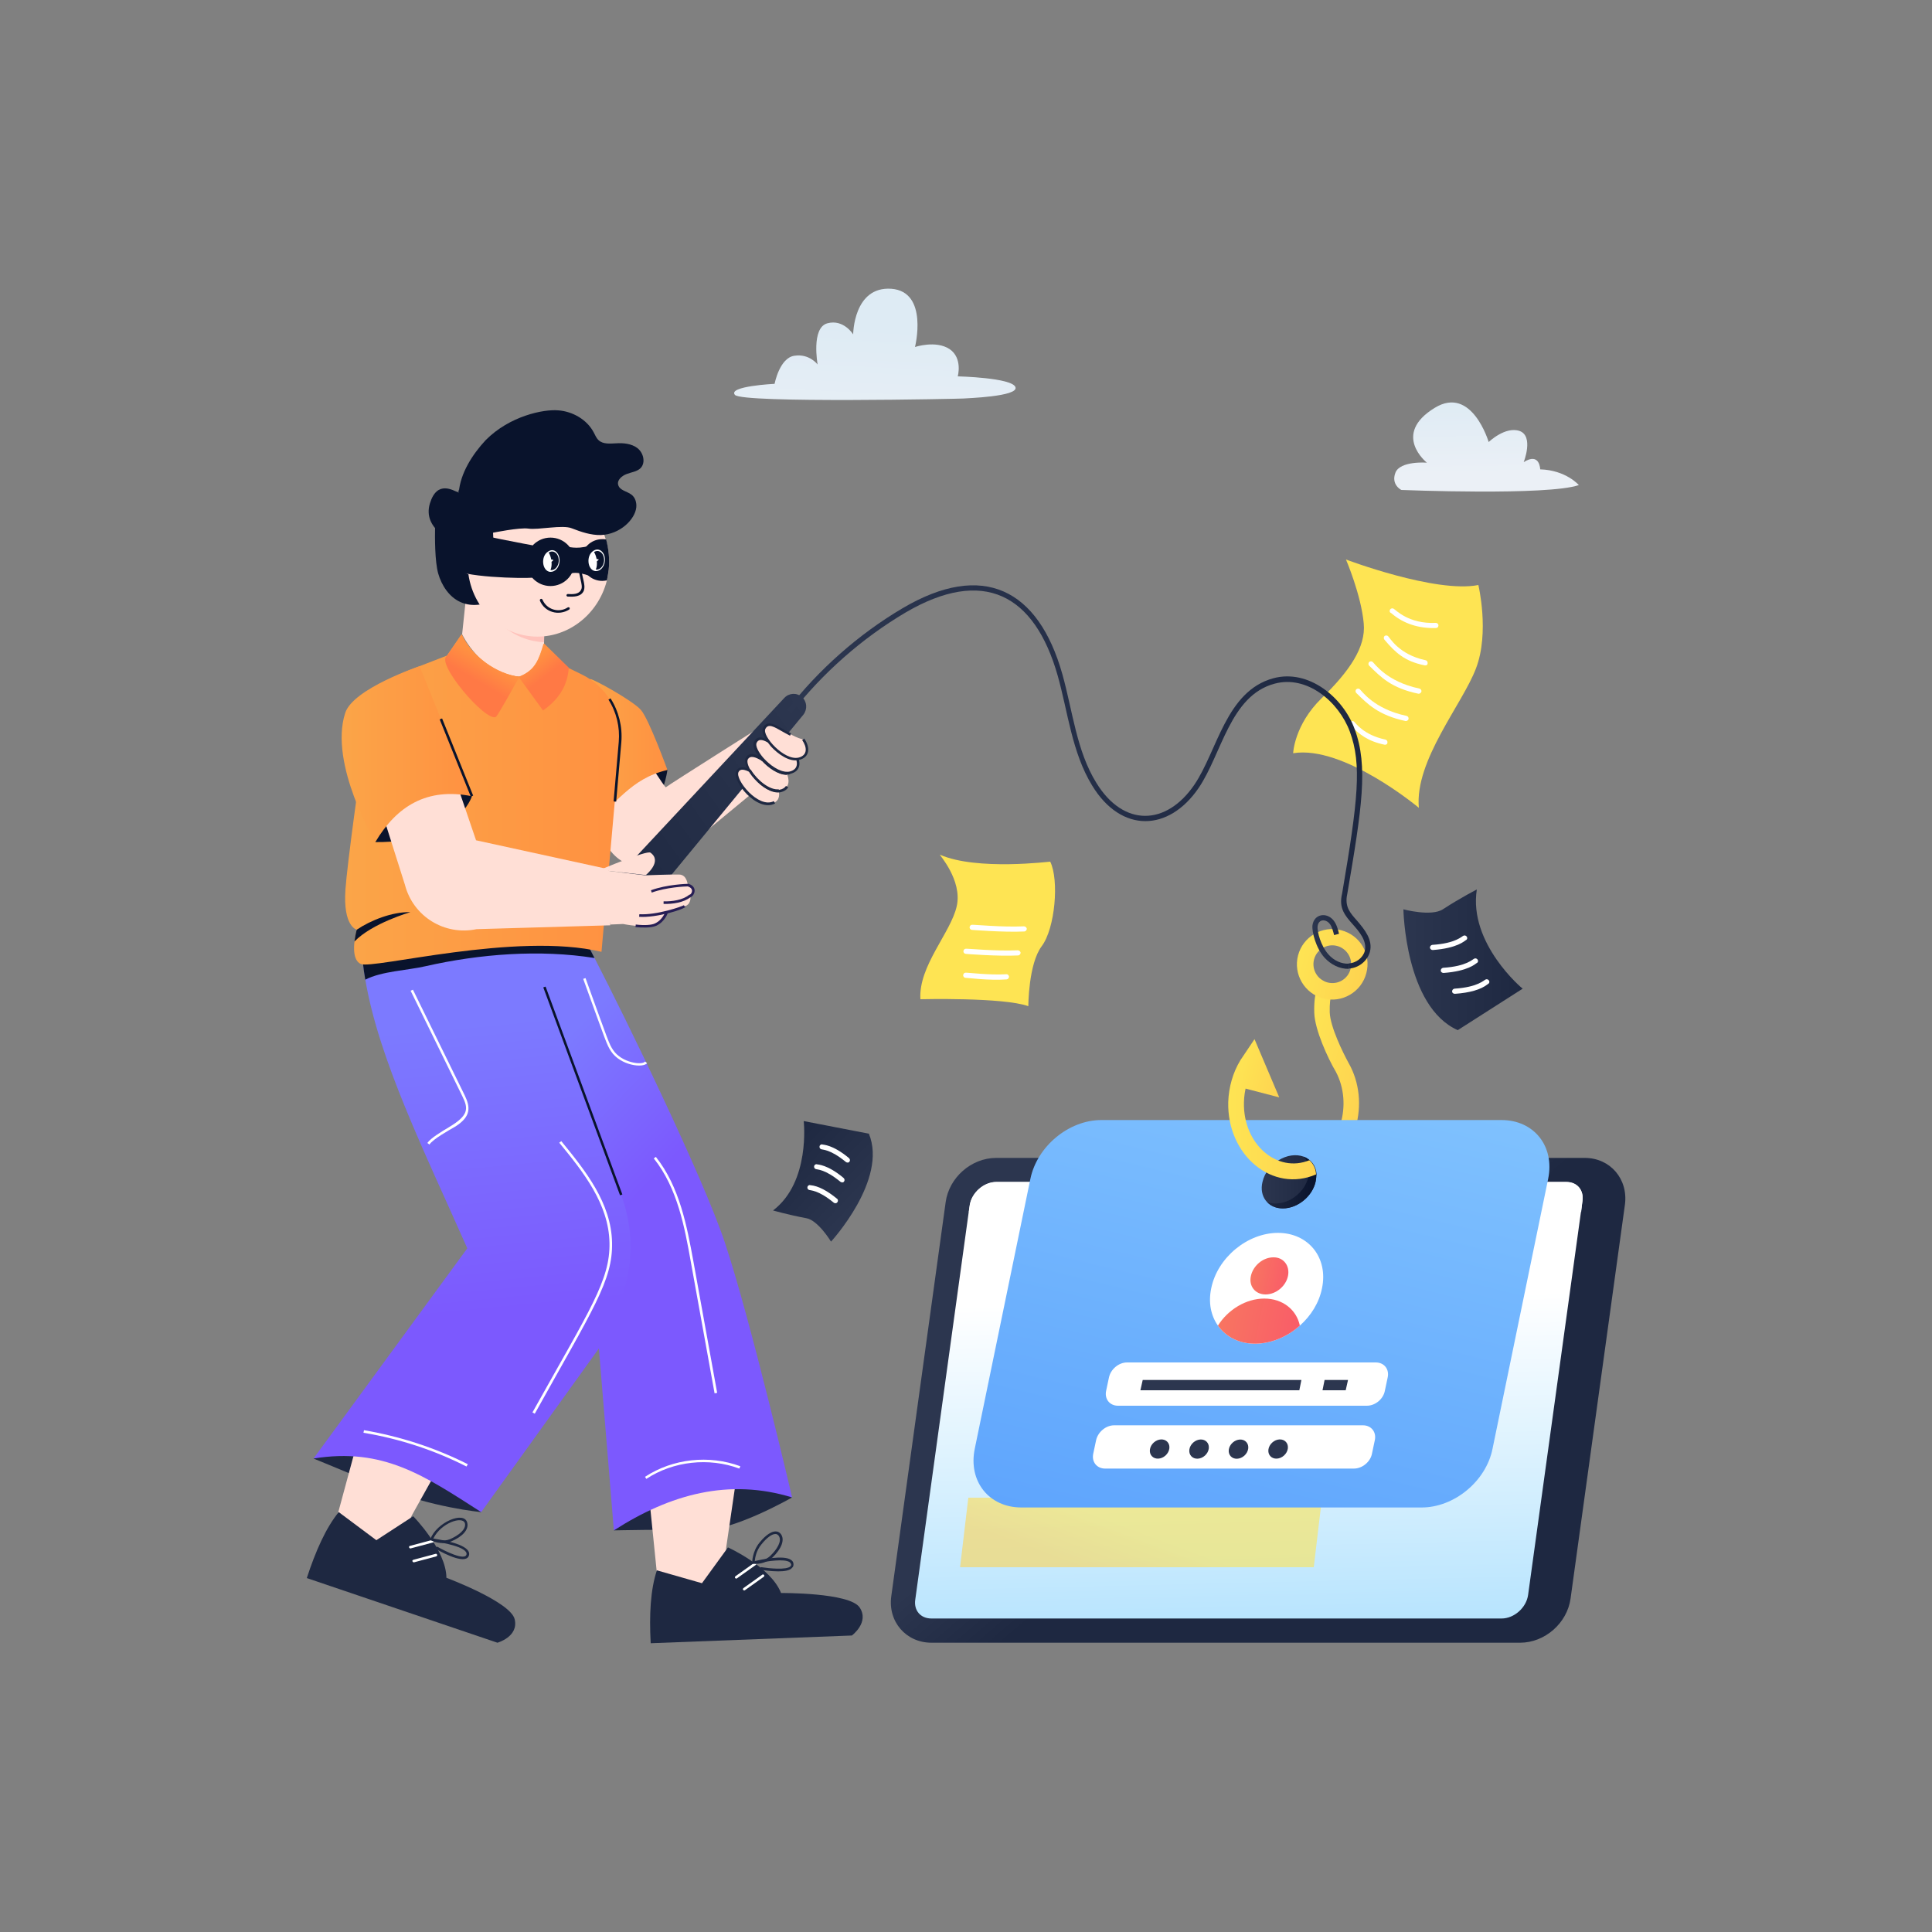 <svg xmlns="http://www.w3.org/2000/svg" enable-background="new 0 0 750 750" viewBox="0 0 750 750"><rect x="0" y="0" width="750" height="750" fill="#808080" stroke="none"/><path fill="#ffdfd6" d="M211.7,218.7l-0.5,30.6l0,0.6c-1.9,7-4.8,11.8-9.5,12.8c-15.2-1.1-22.3-16.5-22.3-16.5l2.5-23.8        C222.7,217.3,208.6,219.1,211.7,218.7z"/><path fill="#ffc3bc" d="M211.7,218.7l-0.5,30.6c-0.5,0-1-0.1-1.5-0.1c-13.7-1.4-23.9-13.1-24.4-27.2L211.7,218.7z"/><path fill="#fee453" d="M522.5,217.2c0,0,34.9,13.2,51.4,9.9c0,0,4.4,18.4-0.9,32.3c-5.2,13.9-23.9,35.8-22.2,54.2          c0,0-29.1-24.4-48.8-21.2c0,0,0.4-11,11.1-21.4c10.7-10.4,17.2-19.8,16.3-29C528.4,230.9,522.5,217.2,522.5,217.2z"/><path fill="#fff" d="M540.3 238.2c-.1-.1-.2-.2-.3-.2-.5-.2-.7-.8-.4-1.3.2-.5.9-.7 1.4-.4.8.4 5.8 6 16.4 5.5.5 0 1 .4 1 1s-.4 1-1 1C550.7 244 544.9 242.1 540.3 238.2zM553.1 258.3c-8-1.6-11.5-5.1-15.6-9.9-.4-.4-.4-1-.1-1.4s1-.4 1.4-.1c.7.6 4.2 7.2 14.6 9.4.5.1.9.6.8 1.2C554.2 258.1 553.7 258.4 553.1 258.3zM550.6 269.3c-10.5-2.2-14.5-6.4-19-10.8-.4-.3-.5-.9-.2-1.4.3-.4 1-.5 1.4-.2.8.6 5.4 7.7 18.2 10.4.5.1.9.6.8 1.2C551.6 269 551.1 269.4 550.6 269.3zM545.6 279.9c-10.6-2.3-14.7-6.6-19-10.8-.4-.3-.5-.9-.2-1.4.3-.4 1-.5 1.4-.2.8.6 5.4 7.7 18.2 10.4.5.1.9.6.8 1.2C546.7 279.6 546.1 280 545.6 279.9zM537.5 289.1c-6.6-1.4-9.8-4-13.1-7.4-.4-.3-.5-.9-.2-1.4.3-.4 1-.5 1.4-.2.6.5 3.7 5.2 12.2 7 .5.1.9.6.8 1.2C538.6 288.9 538 289.2 537.5 289.1z"/><linearGradient id="a" x1="-2206.651" x2="-2232.414" y1="519.393" y2="549.609" gradientTransform="matrix(-1 0 0 1 -1738.853 0)" gradientUnits="userSpaceOnUse"><stop offset="0" stop-color="#2c364f"/><stop offset=".993" stop-color="#1e2841"/></linearGradient><path fill="url(#a)" d="M361.6,637.7h228.5c9.6,0,18.3-7.6,19.6-17.2l21.1-152.9c1.3-9.9-5.7-18.1-15.6-18.1H386.7         c-9.6,0-18.3,7.6-19.6,17.2L346,619.6C344.6,629.5,351.7,637.7,361.6,637.7z"/><linearGradient id="b" x1="483.911" x2="487.704" y1="504.466" y2="669.239" gradientUnits="userSpaceOnUse"><stop offset="0" stop-color="#fff"/><stop offset=".993" stop-color="#a2dcfd"/></linearGradient><path fill="url(#b)" d="M361.6,628.3h221.3c4.9,0,9.6-4.2,10.3-9.1l21.1-152.9c0.6-4.1-1.9-7.4-6.3-7.4H386.7         c-4.9,0-9.6,4.2-10.3,9.1l-21.1,153C354.7,625,357.2,628.3,361.6,628.3z"/><path fill="#fff" d="M613.8,470.5H376.1l0.4-2.6c0.7-4.9,5.4-9.1,10.3-9.1H608c4.4,0,6.9,3.3,6.3,7.4L613.8,470.5z"/><path fill="#09132c" d="M259.1,298.8c0,0-2.9,25.1-24.2,24.4s-5.1-26.9-5.1-26.9l11.7-1.6L259.1,298.8z"/><path fill="#ffdfd6" d="M304,298l-42,34.7c-9,7.8-23,4.4-27.4-6.6c-6.5-16.2-14.2-35.3-14.6-35.3l29.1,1.9           c0.8-0.2,9.1,13.4,9.4,12.9c0.4-0.5,44.8-28.6,44.9-28.5C303.6,277.2,304,298,304,298z"/><linearGradient id="c" x1="227.67" x2="259.124" y1="292.29" y2="292.29" gradientUnits="userSpaceOnUse"><stop offset="0" stop-color="#fba548"/><stop offset=".993" stop-color="#ff9141"/></linearGradient><path fill="url(#c)" d="M229.1,263.6c1.2-0.1,16.7,8.5,19.7,12c3.1,3.5,10.3,23.3,10.3,23.3c-14.6,3.4-19.6,13.3-31.5,22.2           L229.1,263.6z"/><path fill="#1e2841" d="M307.5 581.3c0 0-22.8 13.1-35.1 12.7s-34.1.1-34.1.1l15.2-21.7 18.3-8h9.9l24.6 16.1M186.8 587c0 0-19.5-1.8-38.3-9.7-18.9-7.9-26.8-11.1-26.8-11.1l25.5-10.8c0 0 26.2-2 27-1.9.8.1 11.5 9.8 11.5 9.8L186.8 587z"/><path fill="#ffdfd6" d="M159.8,588.4l14.8-26.5l-34.5-7.3l-8.8,32.5c0,0,8.4,14.1,9,14.6c0.6,0.4,15.7-4.6,15.7-4.6            L159.8,588.4z"/><path fill="#1e2841" d="M160.4,588.6c0,0,12.8,13,12.9,23.9c0,0,24.9,9.3,26.5,16.1s-6.7,9.1-6.7,9.1l-74-25.1            c3.4-10.4,7.4-19.5,12.4-25.6l14.6,10.9L160.4,588.6z"/><path fill="#fff" d="M159.2 600.1l8.6-2.3c.3-.1.5.1.6.4.1.3-.1.5-.4.6l-8.6 2.3C158.8 601.2 158.5 600.2 159.2 600.1zM160.1 606.1c-.1-.3.1-.5.4-.6l8.6-2.3c.3-.1.5.1.6.4.1.3-.1.5-.4.6l-8.6 2.3C160.4 606.5 160.2 606.3 160.1 606.1z"/><path fill="#1e2841" d="M171.8,599c-2.5,0-4.4-1-4.5-1c-0.2-0.1-0.3-0.4-0.2-0.6c2.4-6.4,13.2-11.1,14.3-6.2             c0.6,2.6-1.8,5.3-6.3,7.2C174,598.8,172.8,599,171.8,599z M168.2,597.3c1,0.4,3.8,1.3,6.5,0.2c3.2-1.4,6.3-3.7,5.8-6.1             C179.7,588.3,171.1,591.2,168.2,597.3z"/><path fill="#1e2841" d="M169.4,601.4c-0.2-0.1-0.3-0.4-0.2-0.7c0.1-0.2,0.4-0.3,0.7-0.2c2.4,1.4,10.7,5.6,11.2,2.9             c0.5-2.9-10-4.7-12.9-5.1l0-0.5l0.2-0.5c3.9,0.6,14.4,2.4,13.7,6.3C181.3,607.6,172.9,603.4,169.4,601.4z M168.1,597.8             l0.1-0.5L168.1,597.8z"/><path fill="#ffdfd6" d="M281.9,600.8l4.4-30.1l-34.8,5.5l3.4,33.5c0,0,12.9,10.2,13.7,10.4c0.8,0.2,13-9.8,13-9.8            L281.9,600.8z"/><path fill="#1e2841" d="M282.6,600.7c0,0,16.6,7.5,20.6,17.7c0,0,26.6-0.2,30.5,5.6c3.9,5.8-3,10.9-3,10.9l-78.1,3            c-0.6-11-0.1-20.8,2.4-28.3l17.5,5L282.6,600.7z"/><path fill="#fff" d="M285.8 612.8c-.2 0-.3-.1-.4-.2-.2-.2-.1-.5.1-.7l7.3-5.2c.2-.2.5-.1.7.1.2.2.1.5-.1.7l-7.3 5.2C286 612.8 285.9 612.8 285.8 612.8zM288.9 617.4c-.2 0-.3-.1-.4-.2-.2-.2-.1-.5.1-.7l7.3-5.2c.2-.2.5-.1.7.1.2.2.1.5-.1.7l-7.3 5.2C289.1 617.4 289 617.4 288.9 617.4z"/><path fill="#1e2841" d="M293.2,607.1c-0.5,0-0.8,0-0.8,0c-0.3,0-0.4-0.2-0.4-0.5c0-0.2,0-4.2,2.8-7.7             c1.1-1.4,3.9-4.5,6.4-4.4c0.8,0,1.5,0.4,2,1.1c1.5,2.2,0.2,5.6-3.3,9C297.5,606.8,294.6,607.1,293.2,607.1z M293,606.1             c1.1,0,4-0.1,6.1-2.2c2.5-2.4,4.6-5.7,3.2-7.7c-0.3-0.4-0.7-0.7-1.2-0.7c-1.4-0.1-3.5,1.5-5.5,4             C293.5,602,293.1,604.9,293,606.1z"/><path fill="#1e2841" d="M302.1,610c-3,0-6-0.5-6.6-0.6c-0.3,0-0.5-0.3-0.4-0.6s0.3-0.5,0.6-0.4c2.6,0.4,9.7,1.2,11.2-0.4             c0.2-0.2,0.3-0.5,0.2-0.8c-0.1-0.3-0.3-0.6-0.6-0.8c-2-1.3-8.2-0.5-13.3,0.6l-0.2-0.5l0-0.5c2.6-0.6,11.1-2.4,14-0.5             c0.6,0.4,0.9,0.8,1,1.4c0.1,0.7,0,1.3-0.5,1.7C306.7,609.7,304.4,610,302.1,610z M293,606.6L293,606.6L293,606.6z"/><linearGradient id="d" x1="187.933" x2="233.141" y1="436.095" y2="479.521" gradientUnits="userSpaceOnUse"><stop offset="0" stop-color="#7c7aff"/><stop offset=".996" stop-color="#7c59fe"/></linearGradient><path fill="url(#d)" d="M307.5,581.3c-24.5-7.5-47.3-1.3-69.2,12.8l-5.8-70.5l-3.9-29.6c-0.1-0.4-37.9-122-40.7-134.6            c-0.1-0.7-0.2-1-0.1-0.9c0.3,0.2,1.8,0.4,4,0.7c9.1,1.2,33.7,3.4,33.8,3.4c0.2-0.1,2.1,3.4,5.2,9.3            c12.2,23.6,42.3,85.4,50.6,110.5C291.3,512,307.5,581.3,307.5,581.3z"/><linearGradient id="e" x1="171.073" x2="181.97" y1="398.51" y2="510.524" gradientUnits="userSpaceOnUse"><stop offset="0" stop-color="#7c7aff"/><stop offset=".996" stop-color="#7c59fe"/></linearGradient><path fill="url(#e)" d="M238.2,510.6l-5.8,13L186.8,587c-22-14.1-38-25.2-65.1-20.8l59.7-81.6            c-16.6-37.5-34.4-73.4-39.6-104.4c-1-5.9-1.5-11.9-1.5-17.7l13-0.8l34.5-2.2l3.9-0.3l10.5-0.7c0,0,0.3,0.7,0.7,1.9            c6.2,16.7,21.5,58.2,38.2,103.4C246.9,479.2,245.8,496.1,238.2,510.6z"/><path fill="#09132c" d="M230.8,371.9c-21.2-3.4-44.6-1.6-65.7,3.2c-6.9,1.6-16.9,1.9-23.3,5.2c-0.8-4.6-1.3-9.1-1.4-13.5            c2.8-1.6,5.9-3.4,6.6-3.5c0.3,0,2.8-0.7,6.3-1.6l34.5-2.2c-0.1-0.7-0.2-1-0.1-0.9c0.3,0.2,1.8,0.4,4,0.7l10.5-0.7            c0,0,0.3,0.7,0.7,1.9c10.5,1.1,22.6,2.1,22.6,2.1C225.8,362.5,227.8,366,230.8,371.9z"/><path fill="#fff" d="M166.7,444.3l-0.8-0.6c1.3-1.9,5.5-4.4,8.5-6.2c7.5-4.5,7.5-7.1,5.1-11.9l-20.1-41l0.9-0.4l20.1,41             c2.1,4.4,2.7,8.1-3.6,12.1C174.4,438.7,168.2,442.1,166.7,444.3z"/><path fill="#09132c" d="M240.7,464c-8.5-23-21.2-57.5-29.8-80.7l0.9-0.3c8.6,23.2,21.3,57.7,29.8,80.7L240.7,464z"/><linearGradient id="f" x1="134.029" x2="240.829" y1="310.317" y2="310.317" gradientUnits="userSpaceOnUse"><stop offset="0" stop-color="#fba548"/><stop offset=".993" stop-color="#ff9141"/></linearGradient><path fill="url(#f)" d="M240.7,288.1l-7.2,81.4c-33.2-7.9-88.8,6.9-93.5,4.7c-3.7-1.8-2.6-9.2-1.5-13.3l0,0            c0,0-5.4-1.1-4.4-15.6c0.7-10,5.4-43.8,8.3-64.1c1.4-9.6,7.8-17.8,16.9-21.2l14.2-5.5l5.7-8.3c4,8.9,14.2,15.7,22.3,16.5            c6.4-2.5,7.7-6.9,9.5-12.8l9.7,9.4l5.1,2.5C235.8,266.6,241.7,277.1,240.7,288.1z"/><path fill="#09132c" d="M183.2,309.1c0,0-5.5,18.1-37.5,17.8c0,0,4.9-22.9,5.2-23.3s14.6-5.6,14.6-5.6L183.2,309.1z"/><linearGradient id="g" x1="807.213" x2="781.956" y1="-831.718" y2="-722.873" gradientTransform="rotate(41.245 -916.257 -922.672)" gradientUnits="userSpaceOnUse"><stop offset="0" stop-color="#2c364f"/><stop offset=".993" stop-color="#1e2841"/></linearGradient><path fill="url(#g)" d="M235.9,356.5c-3.4-3-3.7-8.2-0.6-11.5l69.2-74.1c1.8-1.9,4.8-2.1,6.8-0.3c2,1.7,2.2,4.7,0.6,6.8            l-64.5,78.3C244.1,359.4,239,359.3,235.9,356.5z"/><path fill="#ffdfd6" d="M177.2,303.9l7.6,22.3l51.3,11.2l0.8,21.8l-51.9,1.5c-12.4,2.6-24.6-4.9-27.8-17.2l-10.9-34.4            L177.2,303.9z"/><linearGradient id="h" x1="132.669" x2="183.246" y1="292.769" y2="292.769" gradientUnits="userSpaceOnUse"><stop offset="0" stop-color="#fba548"/><stop offset=".993" stop-color="#ff9141"/></linearGradient><path fill="url(#h)" d="M162.9,258.6c0,0-25.9,8.7-28.9,18.2c-6.4,19.8,11.7,50.1,11.7,50.1c8.3-14,20.1-21.3,37.5-17.8            L162.9,258.6z"/><rect width="1" height="32.3" x="176.7" y="277.9" fill="#09132c" transform="rotate(-21.925 177.226 294.098)"/><linearGradient id="i" x1="188.932" x2="184.46" y1="256.444" y2="264.053" gradientUnits="userSpaceOnUse"><stop offset="0" stop-color="#ff9141"/><stop offset=".993" stop-color="#ff7945"/></linearGradient><path fill="url(#i)" d="M201.6,262.7c-0.4,0.8-8.3,15.1-9.1,15.6c-3.9,2.1-23.6-21-19-23.7l5.7-8.3            C183.2,254.8,192.7,261.6,201.6,262.7z"/><linearGradient id="j" x1="207.144" x2="211.97" y1="256.157" y2="262.506" gradientUnits="userSpaceOnUse"><stop offset="0" stop-color="#ff9141"/><stop offset=".993" stop-color="#ff7945"/></linearGradient><path fill="url(#j)" d="M220.8,259.2c-0.5,7.5-4.4,12.7-10,16.6l-9.3-12.8l0-0.4c0.1,0,0.1,0,0.2,0            c6.4-2.5,7.7-6.9,9.5-12.8L220.8,259.2z"/><path fill="#fff" d="M237.2,408.1c-1.7-2.6-1.8-3.3-10.8-28.1l0.9-0.3c9,24.9,9.1,25.5,10.7,27.9c3.3,5,11.3,6,12.4,4.5             l0.8,0.6C249.7,414.7,240.9,413.7,237.2,408.1z"/><path fill="#09132c" d="M159.3,354.1c0,0-14.9,4.3-21.7,11.4c0.3-2.4,0.8-4.4,0.9-4.6C143.8,357.3,152.3,353.9,159.3,354.1z"/><path fill="#fff" d="M181.1 569.3c-12.6-6.4-26.1-10.8-40-13.1l.2-1c14 2.4 27.6 6.8 40.3 13.2L181.1 569.3zM250.9 574.1l-.5-.8c10.8-7.1 24.9-8.6 37-4.1l-.4.9C275.2 565.7 261.4 567.2 250.9 574.1zM207.6 548.8l-.9-.5c22.3-40 30.2-51.3 29.9-65.9-.3-15.1-10.3-27.6-19.5-38.8l.8-.6c9.4 11.5 19.4 24 19.7 39.4C237.9 497.1 230.3 508 207.6 548.8zM277.4 540.9l-9.2-50.9c-2.4-13.5-5.2-28.8-14.4-40.3l.8-.6c9.3 11.7 12.1 27.1 14.6 40.7l9.2 50.9L277.4 540.9z"/><path fill="#09132c" d="M239.2,311.2l-1-0.1l2-23.1c0.5-5.7-0.9-11.6-4-16.4l0.8-0.5c3.2,5,4.7,11.1,4.2,17L239.2,311.2z"/><g opacity=".6"><linearGradient id="k" x1="-2106.495" x2="-2098.538" y1="594.553" y2="615.773" gradientTransform="matrix(-1 0 0 1 -1663.415 0)" gradientUnits="userSpaceOnUse"><stop offset="0" stop-color="#fee453"/><stop offset=".996" stop-color="#fed350"/></linearGradient><polygon fill="url(#k)" points="372.7 608.4 510 608.4 513.2 581.4 375.9 581.4"/></g><linearGradient id="l" x1="502.859" x2="530.156" y1="415.63" y2="422.706" gradientUnits="userSpaceOnUse"><stop offset="0" stop-color="#fee453"/><stop offset=".996" stop-color="#fed350"/></linearGradient><path fill="url(#l)" d="M510.9,455.9c-0.1-2.2-1.1-4.1-2.6-5.4c12-4.9,16.9-21.9,10.3-34.4c-3.2-5.4-8.2-16.4-8.4-22.9          c-0.3-8.5,2.1-12.6,2.3-13.1l2.6,1.6l2.6,1.5c0,0-1.7,3.1-1.5,9.8c0.2,5.6,5.1,15.6,7.3,19.6l0,0          C532.3,428,526.3,449.2,510.9,455.9z"/><linearGradient id="m" x1="722.54" x2="681.198" y1="420.882" y2="599.043" gradientTransform="matrix(1 0 -.206 1 -107.158 0)" gradientUnits="userSpaceOnUse"><stop offset="0" stop-color="#7fc1fe"/><stop offset="1" stop-color="#5fa5fd"/></linearGradient><path fill="url(#m)" d="M551.9,585.2H396.5c-12.6,0-20.7-10.2-18.1-22.8L400,457.6c2.6-12.6,14.9-22.8,27.5-22.8h155.4           c12.6,0,20.7,10.2,18.1,22.8l-21.6,104.8C576.9,575,564.5,585.2,551.9,585.2z"/><path fill="#fff" d="M530.6 545.7h-96.6c-3.2 0-5.3-2.6-4.6-5.8l1.1-5.2c.7-3.2 3.8-5.8 7-5.8h96.6c3.2 0 5.3 2.6 4.6 5.8l-1.1 5.2C537 543.1 533.9 545.7 530.6 545.7zM525.6 570.1H429c-3.2 0-5.3-2.6-4.6-5.8l1.1-5.2c.7-3.2 3.8-5.8 7-5.8h96.6c3.2 0 5.3 2.6 4.6 5.8l-1.1 5.2C532 567.5 528.8 570.1 525.6 570.1zM513.2 500.1c-1.1 5.6-4.3 10.7-8.6 14.5-9.9 8.9-24.8 9.8-31.8 0-2.7-3.8-3.8-8.9-2.6-14.5 2.4-11.9 14.1-21.5 25.9-21.5S515.7 488.2 513.2 500.1z"/><linearGradient id="n" x1="694.638" x2="709.101" y1="495.256" y2="495.256" gradientTransform="matrix(1 0 -.206 1 -107.158 0)" gradientUnits="userSpaceOnUse"><stop offset="0" stop-color="#f87561"/><stop offset=".993" stop-color="#f95d68"/></linearGradient><path fill="url(#n)" d="M500,495.3c-0.8,4-4.7,7.2-8.7,7.2s-6.6-3.2-5.7-7.2s4.7-7.2,8.7-7.2           C498.2,488,500.8,491.3,500,495.3z"/><linearGradient id="o" x1="685.994" x2="717.745" y1="512.862" y2="512.862" gradientTransform="matrix(1 0 -.206 1 -107.158 0)" gradientUnits="userSpaceOnUse"><stop offset="0" stop-color="#f87561"/><stop offset=".993" stop-color="#f95d68"/></linearGradient><path fill="url(#o)" d="M504.6,514.6c-9.9,8.9-24.8,9.8-31.8,0c3.9-6.2,10.9-10.5,18-10.5S503.3,508.4,504.6,514.6z"/><polygon fill="#2c364f" points="505.2 535.7 443.6 535.7 442.7 539.7 504.4 539.7"/><polygon fill="#2c364f" points="514.2 535.7 513.4 539.7 522.4 539.7 523.3 535.7"/><ellipse cx="450.2" cy="562.5" fill="#2c364f" rx="4.1" ry="3.4" transform="rotate(-42.061 450.198 562.547)"/><ellipse cx="465.5" cy="562.5" fill="#2c364f" rx="4.1" ry="3.4" transform="rotate(-42.061 465.531 562.547)"/><ellipse cx="480.8" cy="562.5" fill="#2c364f" rx="4.1" ry="3.4" transform="rotate(-42.061 480.864 562.547)"/><ellipse cx="496.2" cy="562.5" fill="#2c364f" rx="4.1" ry="3.4" transform="rotate(-42.061 496.197 562.547)"/><linearGradient id="p" x1="489.716" x2="510.948" y1="458.844" y2="458.844" gradientUnits="userSpaceOnUse"><stop offset="0" stop-color="#2c364f"/><stop offset=".993" stop-color="#1e2841"/></linearGradient><path fill="url(#p)" d="M510.7,458.8c-1.3,5.7-7,10.3-12.7,10.3c-5.7,0-9.3-4.6-7.9-10.3c0.8-3.5,3.2-6.5,6.1-8.3         c6.8-4.3,14.4-1.5,14.9,5.3C511,456.8,510.9,457.8,510.7,458.8z"/><linearGradient id="q" x1="491.817" x2="510.947" y1="459.135" y2="459.135" gradientUnits="userSpaceOnUse"><stop offset="0" stop-color="#1e2841"/><stop offset=".996" stop-color="#09132c"/></linearGradient><path fill="url(#q)" d="M510.7,458.8c-1.3,5.7-7,10.3-12.7,10.3c-2.6,0-4.7-0.9-6.1-2.5c1,0.4,2.1,0.6,3.3,0.6         c5.7,0,11.4-4.6,12.7-10.3c0.7-3.2,0-6-1.8-7.9C509.7,450.5,511.7,454.3,510.7,458.8z"/><linearGradient id="r" x1="476.782" x2="510.928" y1="434.701" y2="434.701" gradientUnits="userSpaceOnUse"><stop offset="0" stop-color="#fee453"/><stop offset=".996" stop-color="#fed350"/></linearGradient><path fill="url(#r)" d="M510.9,455.9c-16.8,7.3-34.6-7.3-34.1-28.1c0.2-5.8,1.8-11.4,4.7-16.2l5.2,3.2           c-2.4,3.8-3.7,8.4-3.8,13.1c-0.4,16.4,13,27.6,25.4,22.5C509.8,451.7,510.8,453.7,510.9,455.9z"/><linearGradient id="s" x1="740.513" x2="758.741" y1="73.715" y2="73.715" gradientTransform="rotate(14.534 -715.752 -773.382)" gradientUnits="userSpaceOnUse"><stop offset="0" stop-color="#fee453"/><stop offset=".996" stop-color="#fed350"/></linearGradient><polygon fill="url(#s)" points="481.5 411.6 487 403.4 496.6 426 482 422.2"/><path fill="#ffdfd6" d="M250.7,339.7l-17.8-2c0,0,18.1-7.7,19.6-6.7C257.3,334.4,250.7,339.7,250.7,339.7z"/><path fill="#ffdfd6" d="M232.9,337.7l4,21.2l5-0.2c0,0,9.1,1.8,12.5,0.3c3.3-1.5,4.3-4.9,4.3-4.9s7.7-1.5,8.8-3.5           c1.1-2.1,0.2-2.7,0.2-2.7c0.7,0.1,3-3-0.7-4.2c0,0-0.2-4.1-3.3-4.2c-3-0.1-13.2,0.3-13.2,0.3L232.9,337.7z"/><path fill="#271e55" d="M246.7 359.9l.1-1c3.5.4 6.1.2 7.4-.4 3.1-1.4 4.1-4.6 4.1-4.6l1 .3c0 .1-1.1 3.6-4.6 5.2C252.6 360.3 248.9 360.1 246.7 359.9zM257.6 350.9l0-1c3.2.1 7.6-.5 10-2.6l.2 0c.6-.2 1.9-2.3-.8-3.2-.9 0-8.3.3-14 2.4l-.3-.9c6.2-2.3 14.1-2.5 14.4-2.5l.1 0 .1 0c3.8 1.2 2.2 4.8.7 5.2C265.4 350.4 261 351 257.6 350.9z"/><path fill="#271e55" d="M248.1,355.9l0.1-1c6.8,0.4,16.5-3,17.3-3.5l0.2,0.4l0.5,0.1C266,352.9,254.8,356.4,248.1,355.9z"/><g><path fill="#ffdfd6" d="M296.1,294.8C296.1,294.8,296.1,294.8,296.1,294.8c-2.2-2.5-3.6-5.2-2.9-6.5          c2.1-4.4,10.1,3.6,15.5,4.3c0,0,3.8,6-2,7.5c-0.4,0.1-0.8,0.1-1.2,0.1C302.4,300.2,298.7,297.7,296.1,294.8z"/><path fill="#ffdfd6" d="M289.9,294.4c1.1-2.1,3.5-1.2,6.2,0.4c0,0,0,0,0,0c2.6,2.8,6.2,5.4,9.3,5.4c0.7,1.6,2,5.8-2.8,6.7          C296.5,307.9,288.2,297.5,289.9,294.4z"/><path fill="#ffdfd6" d="M286.2,299.6c0.9-1.7,2.8-1.4,4.9-0.3c2.4,3.8,7.3,8.1,11.2,7.7c0.4,1.9,0.3,4.4-3.3,5.1          C293.1,313.2,284.5,302.7,286.2,299.6z"/><path fill="#1e2841" d="M305.5,300.7C305.5,300.7,305.5,300.7,305.5,300.7c-3.5,0-7.2-2.8-9.7-5.4l-0.3-0.1l0-0.3           c-1.9-2.2-3.7-5.1-2.8-6.9c1.9-4.1,6.4,0,10.9,2.1l-0.4,0.9c-4.7-2.2-8.1-5.5-9.5-2.6c-0.5,1.1,0.6,3.5,2.8,6l0.1,0.1           c2.2,2.4,5.8,5.1,8.9,5.1c0.4,0,0.8,0,1.1-0.1c3.5-0.9,3.3-3.9,1.4-6.8l0.8-0.6c2.4,3.5,2.2,7.3-2,8.3           C306.4,300.7,306,300.7,305.5,300.7z"/><path fill="#ffdfd6" d="M299.6,289.3C299.5,289.3,299.5,289.3,299.6,289.3c-2.2-2.5-3.6-5.2-2.9-6.5          c2.1-4.4,10.1,3.6,15.5,4.3c0,0,3.8,6-2,7.5C306.5,295.4,302.1,292.1,299.6,289.3z"/><path fill="#1e2841" d="M299.3 289.8L299.3 289.8c-.4-.6-4.3-4.8-3.1-7.2 1.5-3.2 4.6-1.4 7.7.4 1 .6 2.1 1.2 3.2 1.7l-.4.9c-1.2-.6-2.2-1.2-3.3-1.8-2.8-1.6-5.2-3.1-6.3-.8-1.3 2.7 7.3 12.4 12.9 11.1 3.6-.9 3.3-4.1 1.4-6.8l.8-.6c2.4 3.5 2.2 7.3-2 8.3C306.5 296 302 292.7 299.3 289.8zM289.5 294.2c1.4-2.6 4.3-1.3 6.8.2l.1.1.2.1 0 .1c2.2 2.4 5.8 5.1 8.8 5.1v1c-3.4 0-7.2-2.8-9.6-5.4l-.3-.1 0-.1c-1.9-1.1-4.2-2.2-5.2-.4-.4.8 0 2.5 1.2 4.4 2.2 3.5 7 8 11 7.4 1.3-.2 2.2-.8 2.6-1.5l.9.5c-.6 1-1.7 1.7-3.3 2C296.3 308.4 287.6 297.6 289.5 294.2z"/><path fill="#1e2841" d="M285.8,299.3c1.3-2.3,3.8-1.4,5.6-0.5l0.1,0.1l0.1,0.1c2.4,3.9,7.2,7.8,10.7,7.4l0.1,1           c-4.3,0.5-9.3-4.2-11.6-7.8c-2.8-1.4-3.7-0.7-4.1,0.1c-1.5,2.8,7.7,14.4,13.7,11.3l0.5,0.9           C294,315.6,283.8,303,285.8,299.3z"/></g><g><path fill="#09132c" d="M200.2,217.7c-0.3,5.3-2.6,10.5-6.7,13.8c-4.1,3.3-10,4.4-14.8,2.2c-4.4-2-7.3-6.5-8.6-11.1         c-1.3-4.7-1.3-13.7-1.2-18.5l13-8.4c2.5-1.8,6.1-1.6,8.7,0c2.7,1.6,4.5,4.2,6,6.9C199,207.2,200.5,212.4,200.2,217.7z"/><path fill="#ffdfd6" d="M236.3,221.1c-0.2,1.4-0.4,2.8-0.7,4.2c-3.4,13.6-15.9,23.1-29.6,21.7c-15.1-1.5-25.9-15.6-24.3-31.4          c1.7-15.8,15.2-27.4,30.3-25.9c11.2,1.1,20.1,9.2,23.2,19.8C236.3,213.2,236.7,217.1,236.3,221.1z"/><path fill="#ffdfd6" d="M187.3,223.1c-2.3,0.8-5.5,0.3-7.8-1.4c-5.7-4-4.7-12.1-0.6-14.2c1.7-0.9,4.4-0.8,6.3,0.6l-1,3.6          c-1.7-0.2-1.2,1.4-0.4,1.4l0.4-1.4c2.3,0.3,5.7,3,6.3,6.1C190.8,220.1,189.5,222.3,187.3,223.1z"/><path fill="#09132c" d="M240,188.3c0.6,2.1,3.4,2.4,5.1,3.7c1.5,1.1,2.1,3.1,1.9,5c-0.5,4.6-6.2,10.4-13.7,10.7          c-3.9,0.1-7.7-1.2-11.3-2.6c-3.6-1.5-13,0.7-16.9,0.1c-3.4-0.5-13.7,1.6-13.7,1.6s0.5,6.1-0.9,9.6c-0.1-0.1-3.7-0.3-4.4-4.2          c-0.6-3.1-2.5-4.7-2.6-4.9c-2.7-1.3-5.1,0.4-7.2,2.9c0,0-12.5-4.7-9.4-14.8c2.8-9.2,9.1-4.9,10.9-4.3          c0.2,0.1,0.3,0.1,0.3,0.1c0.6-7.5,5.3-14.8,10.4-20.3c9.4-9.5,22.6-12.1,28.2-11.6c5.6,0.4,11.2,3.6,13.8,8.6          c0.6,1.1,1,2.2,1.9,3c1.7,1.6,4.4,1.3,6.7,1.2c2.9-0.2,6.1,0.1,8.4,1.9c2.3,1.8,3.2,5.6,1.2,7.7c-1.4,1.4-3.6,1.6-5.4,2.3          C241.4,184.7,239.4,186.4,240,188.3z"/><path fill="#09132c" d="M178.2 190c-.1.4-.1.8-.1 1.1 0 0-.1 0-.3-.1C177.9 190.7 178 190.4 178.2 190zM220.4 231.6c-.3 0-.5-.3-.5-.5 0-.3.3-.5.5-.5 1.9.1 4.3.2 5.2-1.7.6-1.3.2-1.9-2.1-12.4-.1-.3.1-.5.4-.6.3-.1.5.1.6.4l2.1 9.4c.2 1 .5 2.4 0 3.7C225.5 231.7 222.8 231.7 220.4 231.6zM209.6 233.2c-.1-.3 0-.5.3-.7.3-.1.5 0 .7.3 1.6 3.8 6.3 5.3 9.8 3 .2-.1.5-.1.7.1.1.2.1.5-.1.7C216.9 239.2 211.5 237.7 209.6 233.2z"/><path fill="#ffdfd6" d="M181.3,216l-0.3,1.2C180.3,217.3,179.8,215.9,181.3,216z"/><path fill="#09132c" d="M184.8,220.5c-4.9,0.3-8-5.6-5.9-7.4c2.3-2,5.8,1.5,5.7,3c0,1.2-1.6,1.8-2.3,0.9         c-0.4-0.3-0.2-1.2,0.4-1c-0.5,0-0.5,0.6-0.2,0.8c0.8,0.6,2.3-0.3,1-1.7c-1-1-2.6-2.4-3.9-1.3c-0.5,0.4-0.4,1.1-0.2,1.9         C180.1,218.3,182.2,220.1,184.8,220.5L184.8,220.5z"/></g><path fill="#09132c" d="M219.8,212.1c0.2,0,4,1.3,8.8-0.2c4.8-1.6,0.9,11.9,0.9,11.9s-6.8-2.9-9.3-0.4        C219.1,224.4,219.8,212.1,219.8,212.1z"/><circle cx="213.7" cy="218.1" r="9.4" fill="#09132c"/><path fill="#09132c" d="M236.3,221.1c-0.2,1.4-0.4,2.8-0.7,4.2c-0.6,0.1-1.2,0.2-1.8,0.2c-4.5,0-8.1-3.6-8.1-8.1        c0-4.5,3.6-8.1,8.1-8.1c0.5,0,1,0,1.5,0.1C236.3,213.2,236.7,217.1,236.3,221.1z"/><path fill="#fff" d="M234.8,217.8c-0.2,2.3-1.8,4-3.6,3.9l-0.1,0c-3.1-0.4-3.7-6.1-0.7-7.9        C232.7,212.3,235.1,214.6,234.8,217.8z"/><path fill="#09132c" d="M234.5,217.8c-0.2,2-1.6,3.5-3.1,3.3l-0.1,0c0.4-1,0.5-2.1,0.4-3.2c0.2-0.2,0.4-0.3,0.6-0.5        c0.1-0.1,0.2-0.3-0.1-0.3c-0.2,0-0.4-0.1-0.6-0.1c-0.2-1-0.5-1.9-1-2.7C232.7,213,234.7,215,234.5,217.8z"/><path fill="#fff" d="M217.2,218.1c-0.2,2.3-1.8,4-3.6,3.9l-0.1,0c-3.1-0.4-3.7-6.1-0.7-7.9        C215.1,212.5,217.5,214.8,217.2,218.1z"/><path fill="#09132c" d="M216.9 218c-.2 2-1.6 3.5-3.1 3.3l-.1 0c.4-1 .5-2.1.4-3.2.4-.3 1-.8.5-.8-.2 0-.4-.1-.6-.1-.2-1-.5-1.9-1-2.7C215.1 213.2 217.1 215.2 216.9 218zM206.8 211.7c0 0-22.2-4-30-6.6-.9-.6-3.3 12.9-1.3 15.4 2.9 3.6 27.5 4.2 31.8 3.7"/><linearGradient id="t" x1="503.978" x2="530.458" y1="370.873" y2="377.737" gradientUnits="userSpaceOnUse"><stop offset="0" stop-color="#fee453"/><stop offset=".996" stop-color="#fed350"/></linearGradient><path fill="url(#t)" d="M520.6,361.1c-7.3-1.9-14.8,2.5-16.7,9.8s2.5,14.8,9.8,16.7c7.3,1.9,14.8-2.5,16.7-9.8       C532.4,370.4,528,363,520.6,361.1z M515.4,381.4c-3.9-1-6.3-5-5.3-8.9c1-3.9,5-6.3,8.9-5.3c3.9,1,6.3,5,5.3,8.9       C523.3,380.1,519.3,382.4,515.4,381.4z"/><g><linearGradient id="u" x1="509.484" x2="523.56" y1="365.582" y2="365.582" gradientUnits="userSpaceOnUse"><stop offset="0" stop-color="#2c364f"/><stop offset=".993" stop-color="#1e2841"/></linearGradient><path fill="url(#u)" d="M514.2,371.8c-3.4-3.8-5-10.1-4.7-12.6c0.6-4.4,5.4-5.2,8.1-2c1.3,1.6,1.8,3.6,2.2,5.3l-1.9,0.5        c-0.4-1.5-0.8-3.3-1.8-4.5c-1.6-1.8-4.2-1.7-4.6,1c-0.3,2.1,1.3,7.8,4.2,11c2.1,2.4,5,3.7,7.8,3.6l0.1,2        C520,376.2,516.6,374.4,514.2,371.8z"/></g><g><linearGradient id="v" x1="305.452" x2="531.901" y1="301.622" y2="301.622" gradientUnits="userSpaceOnUse"><stop offset="0" stop-color="#2c364f"/><stop offset=".993" stop-color="#1e2841"/></linearGradient><path fill="url(#v)" d="M523.6,376l-0.1-2c2.9-0.1,5.6-2.2,6.3-4.8c1-3.9-2.2-7.6-4.6-10.3c-3-3.4-5.6-6.3-4.2-12        c6.2-36.4,7.7-50.2,3-62.9c-4.3-11.6-16.6-22-29.2-18.6c-17.3,4.6-20.5,27.3-29.5,40.5c-11.6,17-30,17.6-41.3-0.9        c-7.9-12.9-9.4-28.5-13.4-42.7c-9-31.7-28.9-42.2-59.1-24.5c-16.9,10-32.2,23.5-44.3,39l-1.6-1.2        c12.2-15.7,27.7-29.4,44.8-39.5c31.2-18.4,52.7-7.4,62,25.6c4,14.2,5.5,29.8,13.2,42.2c10.6,17.3,27.2,16.6,38,0.8        c9-13.2,12.3-36.4,30.7-41.4c13.7-3.7,27.1,7.4,31.6,19.8c5.3,14.3,2.8,30.6-2.9,64l0,0c-0.1,0.3-0.1,0.7-0.2,1.1l0,0        c-0.5,4.1,1.4,6.3,4,9.2c2.9,3.4,6.2,7.4,5,12.1C530.8,373.1,527.4,375.8,523.6,376z"/></g><g><path fill="#fee453" d="M364.9,331.8c-0.6-0.3,8.8,9.8,6.5,20c-2.3,10.3-14.9,23.2-14.1,36.1c0,0,32.3-0.8,41.9,2.7       c0,0,0-16.4,5.2-23.3c5.2-6.9,6.8-25.7,3.3-32.8C407.8,334.4,379.3,338.1,364.9,331.8z"/><path fill="#fff" d="M377.4 361c-.5 0-1-.4-1-1 0-.5.4-1 .9-1 .8-.1 11.6 1 20.2.6.5 0 1 .4 1.1.9 0 .6-.4 1-.9 1.1C389.4 362 376.4 360.9 377.4 361zM375 370.3c-.5 0-1-.4-1-1 0-.5.4-1 .9-1 .8-.1 11.5 1 20.2.6.5 0 1 .4 1.1.9 0 .6-.4 1-.9 1.1C387.2 371.3 374.9 370.3 375 370.3zM374.9 379.6c-.5 0-1-.4-1-1 0-.5.4-1 .9-1 .7-.1 9.1 1 15.8.6.6-.1 1 .4 1.1.9 0 .6-.4 1-.9 1.1C383.7 380.7 375.9 379.6 374.9 379.6z"/></g><g><linearGradient id="w" x1="544.827" x2="591.082" y1="372.638" y2="372.638" gradientUnits="userSpaceOnUse"><stop offset="0" stop-color="#2c364f"/><stop offset=".993" stop-color="#1e2841"/></linearGradient><path fill="url(#w)" d="M573.3,345.3c0,0-6.3,3.2-13.2,7.7c-4.5,2.9-15.3,0-15.3,0s0.6,37.8,21.1,46.9l25.2-16.1       C591.1,383.9,570,366.3,573.3,345.3z"/><path fill="#fff" d="M555.1 367.9c0-.6.4-1 .9-1.1 9.3-.6 11.5-3.4 12.2-3.6.5-.2 1.1.1 1.3.6.2.5 0 1-.5 1.2-.4.2-3.2 3.1-12.8 3.8C555.6 368.8 555.2 368.4 555.1 367.9zM559.3 376.8c0-.6.4-1 .9-1.1 9.3-.6 11.5-3.4 12.2-3.6.5-.2 1.1.1 1.3.6.2.5 0 1-.5 1.2-.4.2-3.2 3.1-12.8 3.8C559.8 377.7 559.3 377.3 559.3 376.8zM563.7 384.9c0-.6.4-1 .9-1.1 9.3-.6 11.5-3.4 12.2-3.6.5-.2 1.1.1 1.3.6.2.5 0 1-.5 1.2l-.1.1c-2.7 2.1-7 3.3-12.7 3.7C564.2 385.8 563.7 385.4 563.7 384.9z"/></g><g><linearGradient id="x" x1="-2775.727" x2="-2735.74" y1="-1019.022" y2="-1019.022" gradientTransform="rotate(-136.444 -923.275 -895.937)" gradientUnits="userSpaceOnUse"><stop offset="0" stop-color="#2c364f"/><stop offset=".993" stop-color="#1e2841"/></linearGradient><path fill="url(#x)" d="M300.1,469.9c0,0,5.9,1.7,12.9,3c4.6,0.8,9.6,9.1,9.6,9.1s22.1-24,14.7-41.9l-25.3-4.9       C312,435.2,314.7,458.8,300.1,469.9z"/><path fill="#fff" d="M324.3 467.1c-.2 0-.5-.1-.6-.2-6.2-5.1-9.1-4.7-9.7-5-.5-.2-.7-.8-.5-1.3.2-.4.7-.7 1.1-.5l.1 0c3 .3 6.4 2.1 10.3 5.3C325.6 465.9 325.2 467.1 324.3 467.1zM326.3 458.8c-6.2-5.1-9.1-4.7-9.7-5-.5-.2-.7-.8-.5-1.3.2-.4.7-.7 1.1-.5.2.1 4 0 10.3 5.3.4.4.5 1 .1 1.4C327.4 459.1 326.8 459.1 326.3 458.8zM328.4 451.1c-6.2-5.1-9.1-4.7-9.7-5-.5-.2-.7-.8-.5-1.3.2-.4.7-.7 1.1-.5.2.1 4 0 10.3 5.3.4.4.5 1 .1 1.4C329.5 451.4 328.8 451.4 328.4 451.1z"/></g><linearGradient id="y" x1="338.289" x2="340.813" y1="178" y2="127.016" gradientUnits="userSpaceOnUse"><stop offset="0" stop-color="#ebf0f6"/><stop offset=".993" stop-color="#deebf4"/></linearGradient><path fill="url(#y)" d="M371.8,146.1c0,0,21.1,0.5,22.4,4.2s-19.5,4.3-20.2,4.4s-85.8,1.9-88.7-1.4c-2.9-3.4,15.4-4.3,15.4-4.3     s1.9-10.1,7.7-10.9c5.8-0.9,9,3.4,9,3.4s-2.6-14.3,3.8-16c6.3-1.7,10,4.3,10,4.3s0.1-18.7,14.8-17.7c14.6,1.1,9.2,22.6,9.2,22.6     s8.1-2.7,13.4,0.8C373.8,139,371.8,146.1,371.8,146.1z"/><linearGradient id="z" x1="-1644.391" x2="-1643.893" y1="183.746" y2="154.352" gradientTransform="matrix(-1 0 0 1 -1067.34 0)" gradientUnits="userSpaceOnUse"><stop offset="0" stop-color="#ebf0f6"/><stop offset=".993" stop-color="#deebf4"/></linearGradient><path fill="url(#z)" d="M612.9,188.3c0,0-5-5.8-15-6.1c0,0-0.1-6.8-6.4-2.8c0,0,4-10.1-1.6-12.1c-5.6-1.9-12,4.3-12,4.3     s-6.5-22.1-20.9-13.3c-16.9,10.3-3.1,21.3-3.1,21.3s-10.4-0.8-12.2,3.9c-1.8,4.7,2.3,6.7,2.3,6.7S601,192.5,612.9,188.3z"/></svg>